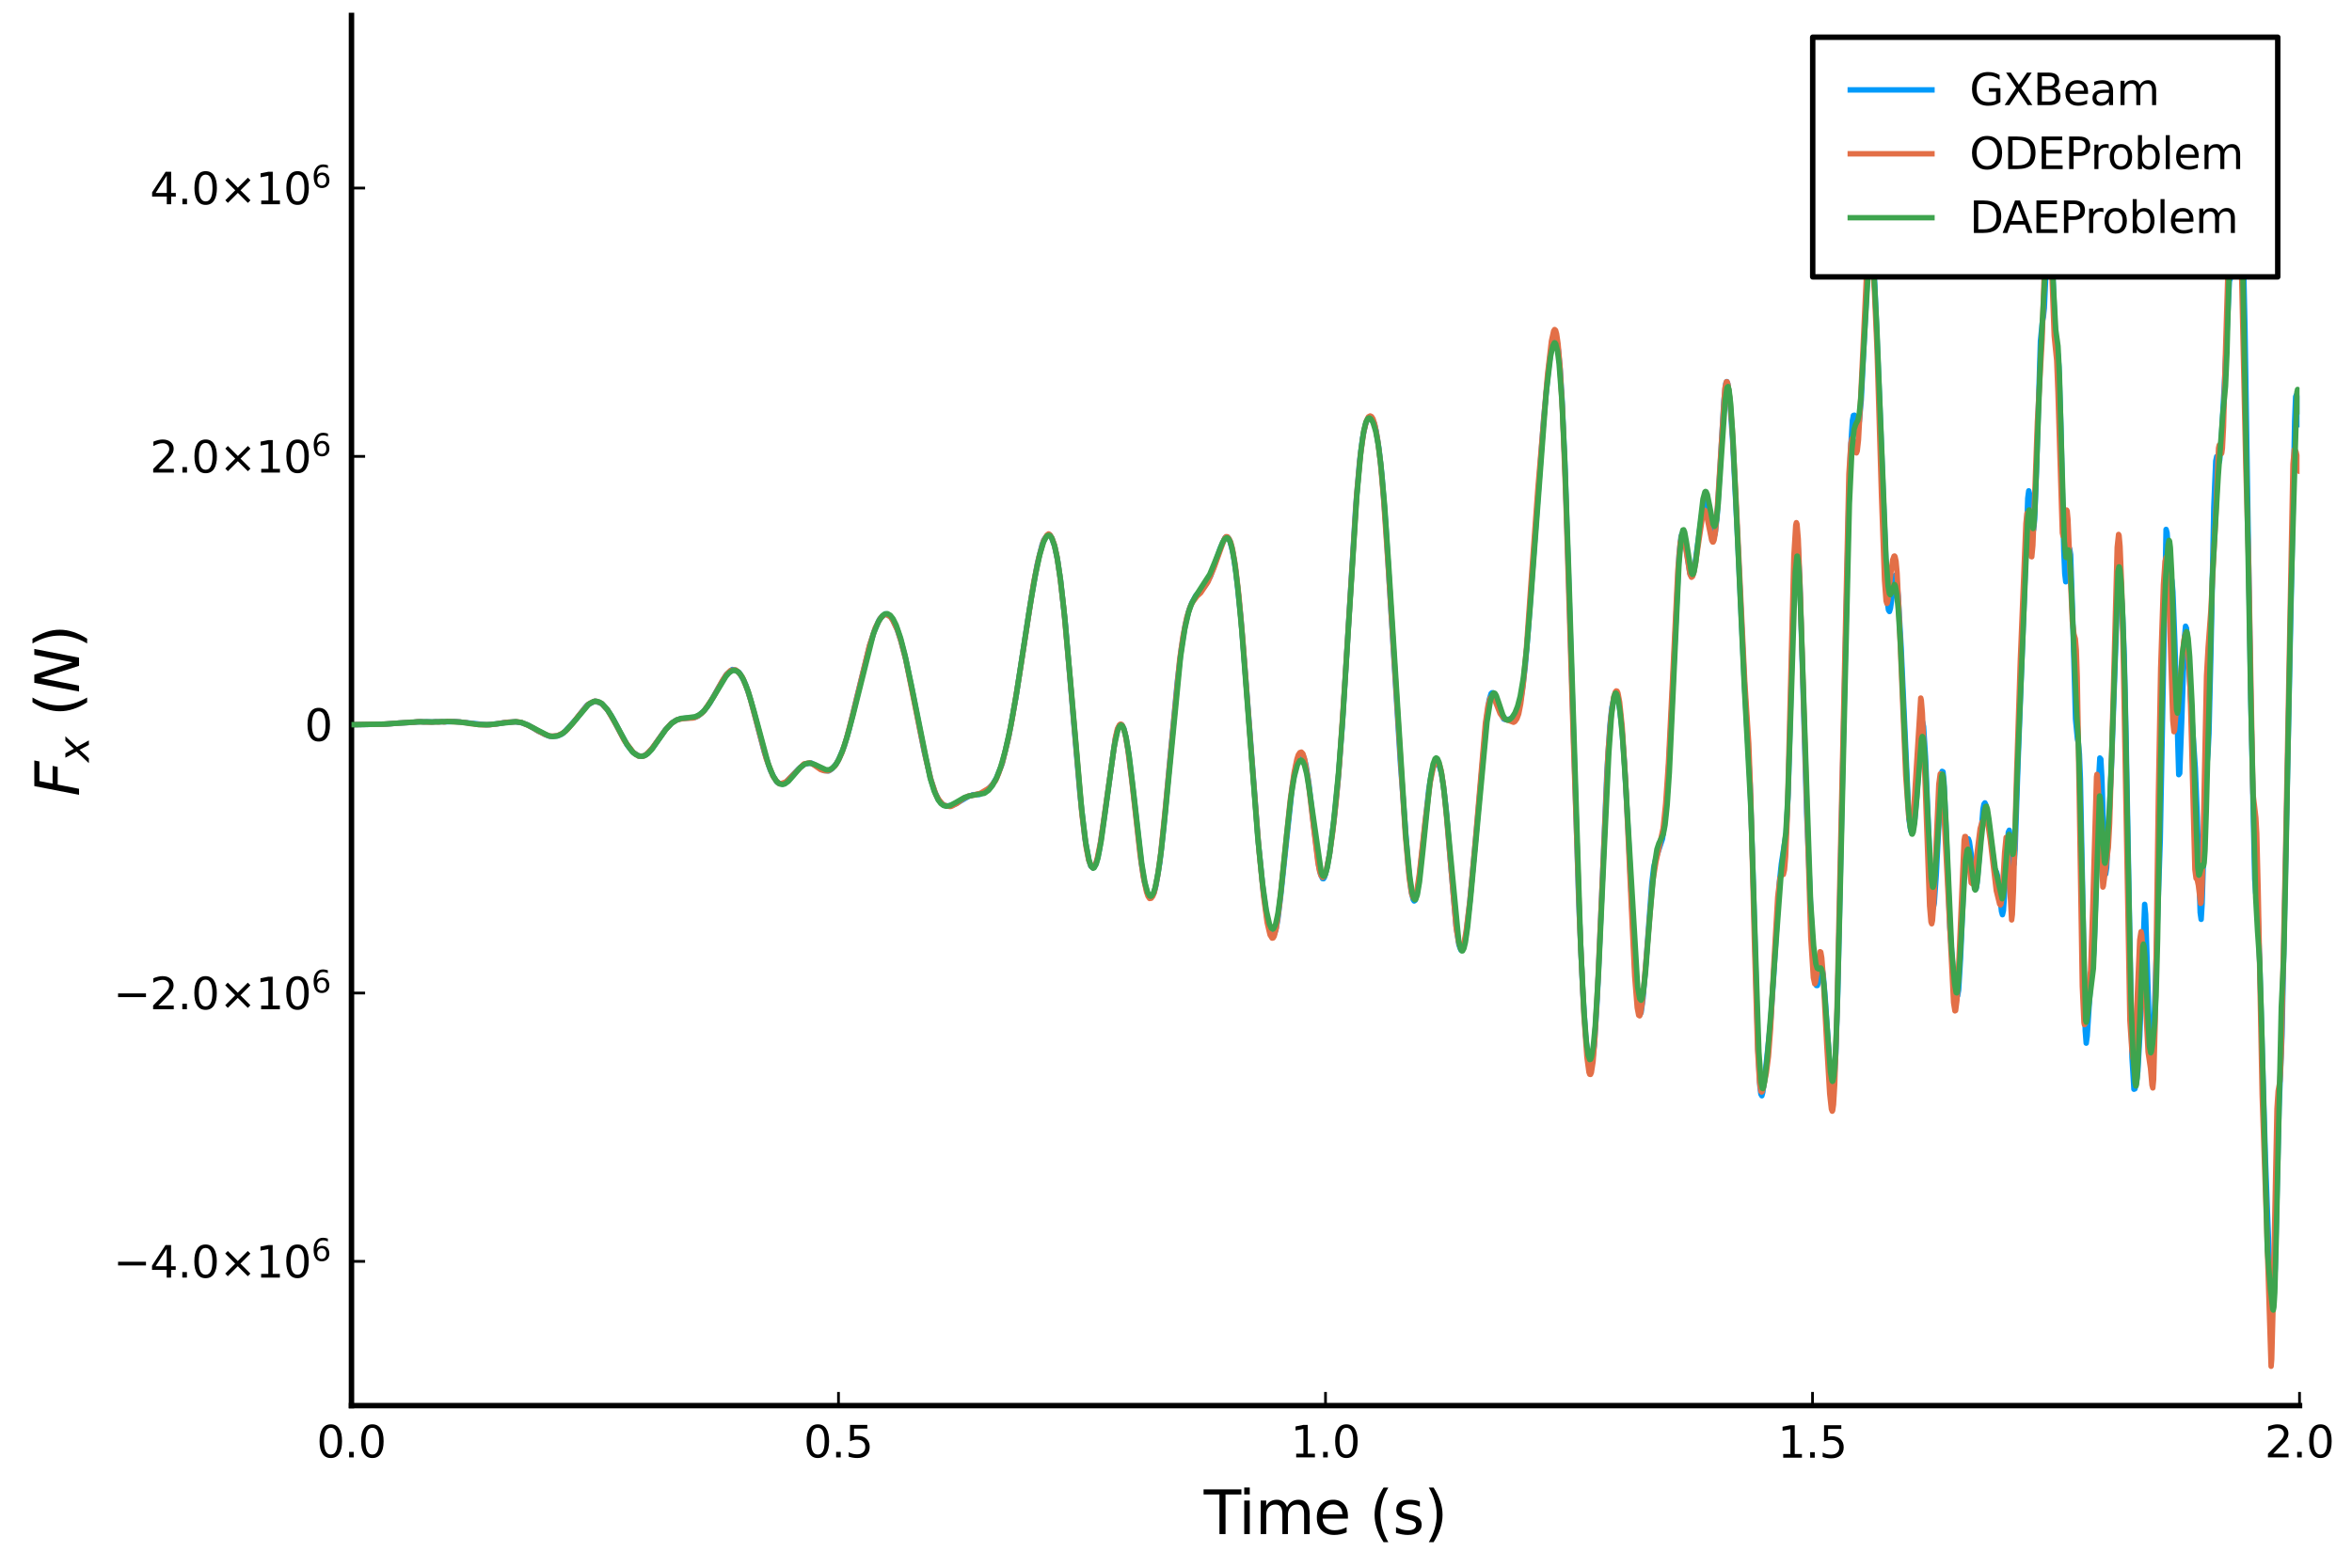 <?xml version="1.0" encoding="utf-8" standalone="no"?>
<!DOCTYPE svg PUBLIC "-//W3C//DTD SVG 1.1//EN"
  "http://www.w3.org/Graphics/SVG/1.1/DTD/svg11.dtd">
<svg xmlns:xlink="http://www.w3.org/1999/xlink" width="432pt" height="288pt" viewBox="0 0 432 288" xmlns="http://www.w3.org/2000/svg" version="1.1">
 <defs>
  <style type="text/css">*{stroke-linejoin: round; stroke-linecap: butt}</style>
 </defs>
 <g id="figure_1">
  <g id="patch_1">
   <path d="M 0 288 
L 432 288 
L 432 0 
L 0 0 
z
" style="fill: #ffffff"/>
  </g>
  <g id="axes_1">
   <g id="patch_2">
    <path d="M 64.558 258.225 
L 422.362 258.225 
L 422.362 2.835 
L 64.558 2.835 
z
" style="fill: #ffffff"/>
   </g>
   <g id="line2d_1">
    <path d="M 64.558 133.136 
L 70.819 133.03 
L 71.714 132.953 
L 72.429 132.884 
L 73.145 132.846 
L 75.649 132.707 
L 76.544 132.639 
L 77.26 132.573 
L 77.796 132.632 
L 78.333 132.603 
L 78.87 132.624 
L 79.406 132.637 
L 79.943 132.588 
L 80.659 132.611 
L 81.195 132.582 
L 81.732 132.612 
L 83.521 132.545 
L 89.425 133.162 
L 91.572 132.941 
L 92.645 132.741 
L 94.613 132.605 
L 95.865 132.789 
L 96.939 133.181 
L 97.833 133.68 
L 98.37 134.012 
L 98.907 134.344 
L 99.443 134.567 
L 100.159 134.962 
L 100.875 135.224 
L 101.233 135.31 
L 102.485 135.178 
L 103.2 134.849 
L 103.558 134.601 
L 105.884 132.028 
L 107.494 129.949 
L 107.852 129.531 
L 109.283 128.805 
L 110.535 129.263 
L 111.609 130.438 
L 112.682 132.172 
L 113.935 134.581 
L 115.187 136.853 
L 116.26 138.205 
L 117.334 138.896 
L 118.049 138.921 
L 118.586 138.702 
L 119.123 138.253 
L 120.017 137.193 
L 122.164 134.13 
L 123.416 132.794 
L 124.132 132.345 
L 125.026 132.032 
L 127.71 131.773 
L 128.247 131.52 
L 129.32 130.59 
L 130.394 129.135 
L 132.004 126.264 
L 133.435 123.897 
L 134.508 122.99 
L 134.866 123.063 
L 135.761 123.534 
L 136.476 124.76 
L 137.013 125.885 
L 137.907 128.668 
L 138.623 131.384 
L 140.412 138.253 
L 141.486 141.503 
L 142.201 142.873 
L 142.738 143.731 
L 143.275 143.968 
L 143.811 144.031 
L 144.169 143.897 
L 144.706 143.323 
L 146.674 141.255 
L 147.747 140.382 
L 148.999 140.173 
L 150.252 140.86 
L 151.325 141.563 
L 152.22 141.621 
L 152.756 141.295 
L 153.651 140.259 
L 154.188 139.21 
L 155.082 137.046 
L 155.977 133.954 
L 157.408 127.998 
L 159.734 118.566 
L 160.628 115.819 
L 161.523 113.789 
L 162.059 113.232 
L 162.596 112.781 
L 162.775 112.783 
L 163.669 113.392 
L 164.027 113.99 
L 164.743 115.501 
L 165.458 117.665 
L 166.353 121.071 
L 167.605 127.027 
L 169.752 138.071 
L 171.004 143.323 
L 171.72 145.504 
L 172.436 147.024 
L 172.972 147.608 
L 173.509 147.985 
L 174.046 148.069 
L 174.404 148.013 
L 174.94 147.858 
L 175.298 147.819 
L 177.982 146.251 
L 178.339 146.179 
L 178.697 145.994 
L 179.949 145.946 
L 180.665 145.569 
L 181.023 145.464 
L 182.275 144.132 
L 182.991 142.979 
L 184.064 140.341 
L 185.317 135.15 
L 186.569 128.256 
L 188.179 117.852 
L 189.431 109.701 
L 190.505 103.7 
L 191.399 100.079 
L 191.757 99.137 
L 192.294 98.425 
L 192.652 98.188 
L 192.83 98.26 
L 193.188 98.861 
L 193.725 100.392 
L 194.262 102.976 
L 194.798 106.654 
L 195.693 114.784 
L 197.124 131.639 
L 198.376 146.042 
L 199.271 154.033 
L 199.987 157.971 
L 200.344 159.099 
L 200.702 159.425 
L 200.881 159.374 
L 201.239 158.818 
L 201.597 157.682 
L 201.954 156.027 
L 202.849 150.008 
L 204.817 135.886 
L 205.354 133.818 
L 205.711 133.181 
L 205.89 133.102 
L 206.069 133.191 
L 206.427 133.87 
L 206.785 135.3 
L 207.322 138.553 
L 207.858 142.854 
L 209.647 158.64 
L 210.184 161.925 
L 210.721 163.983 
L 211.078 164.813 
L 211.257 164.9 
L 211.615 164.604 
L 211.973 163.99 
L 212.331 162.618 
L 213.046 158.322 
L 213.762 151.928 
L 214.835 140.153 
L 216.267 124.994 
L 216.982 119.148 
L 217.698 114.783 
L 218.413 111.981 
L 218.95 110.649 
L 219.666 109.374 
L 220.739 108.263 
L 221.455 107.464 
L 222.349 105.811 
L 223.602 102.269 
L 224.138 100.673 
L 225.033 98.761 
L 225.391 98.657 
L 225.57 98.772 
L 225.927 99.452 
L 226.464 101.588 
L 227.001 105.055 
L 227.895 113.274 
L 228.969 126.683 
L 231.116 154.677 
L 232.01 163.548 
L 232.726 168.65 
L 233.262 171.091 
L 233.62 171.839 
L 233.799 171.96 
L 233.978 171.815 
L 234.336 170.827 
L 234.694 168.993 
L 235.23 164.575 
L 237.377 144.295 
L 238.093 140.436 
L 238.629 138.734 
L 238.987 138.352 
L 239.166 138.461 
L 239.524 139.238 
L 239.882 140.62 
L 240.418 144.051 
L 241.313 151.928 
L 242.207 159.002 
L 242.565 160.637 
L 242.923 161.411 
L 243.102 161.427 
L 243.281 161.138 
L 243.639 159.896 
L 244.175 157.024 
L 245.07 150.212 
L 245.786 143.207 
L 246.501 133.872 
L 247.396 119.469 
L 249.006 93.169 
L 249.721 84.742 
L 250.258 80.515 
L 250.795 77.998 
L 251.153 77.078 
L 251.51 76.657 
L 251.689 76.649 
L 252.047 76.962 
L 252.405 77.75 
L 252.763 79.168 
L 253.299 82.553 
L 253.836 87.471 
L 254.552 96.819 
L 255.625 114.506 
L 257.235 140.456 
L 258.666 159.189 
L 259.203 163.72 
L 259.561 165.259 
L 259.74 165.524 
L 259.919 165.404 
L 260.277 164.12 
L 260.634 161.772 
L 261.35 155.066 
L 262.423 145.079 
L 262.96 141.787 
L 263.318 140.635 
L 263.676 139.932 
L 263.855 139.828 
L 264.034 139.988 
L 264.391 140.829 
L 264.749 142.061 
L 265.107 144.252 
L 265.644 148.864 
L 266.359 157.692 
L 267.433 170.084 
L 267.969 173.587 
L 268.327 174.519 
L 268.506 174.467 
L 268.864 173.759 
L 269.222 172.094 
L 269.937 165.987 
L 271.19 152.491 
L 272.979 132.53 
L 273.515 128.605 
L 273.873 127.416 
L 274.052 127.265 
L 274.231 127.285 
L 274.589 127.763 
L 274.947 128.837 
L 275.662 131.029 
L 276.199 132.096 
L 276.557 132.219 
L 277.451 132.064 
L 277.988 131.661 
L 278.346 131.287 
L 278.882 130.158 
L 279.24 128.985 
L 279.598 126.903 
L 280.135 122.551 
L 280.671 116.135 
L 283.534 76.898 
L 284.428 67.783 
L 284.965 63.744 
L 285.323 62.266 
L 285.502 61.918 
L 285.681 61.874 
L 285.86 62.211 
L 286.217 64.241 
L 286.575 67.974 
L 286.933 73.771 
L 287.47 86.377 
L 288.185 108.512 
L 289.974 165.692 
L 290.69 181.726 
L 291.227 190.107 
L 291.763 194.988 
L 291.942 195.688 
L 292.121 195.873 
L 292.3 195.6 
L 292.479 194.912 
L 292.837 192.04 
L 293.373 183.566 
L 294.089 167.067 
L 295.163 141.495 
L 295.699 133.277 
L 296.057 129.941 
L 296.415 128.325 
L 296.773 127.729 
L 296.952 127.823 
L 297.13 128.304 
L 297.488 130.206 
L 297.846 133.206 
L 298.383 140.365 
L 299.098 153.669 
L 300.351 178.851 
L 300.887 184.923 
L 301.245 186.33 
L 301.424 186.014 
L 301.782 183.409 
L 302.319 176.9 
L 303.392 162.36 
L 303.75 159.317 
L 304.108 157.829 
L 305.36 154.076 
L 305.897 149.843 
L 306.254 145.464 
L 306.97 131.888 
L 308.401 101.908 
L 308.759 98.585 
L 308.938 98.054 
L 309.117 98.113 
L 309.296 98.529 
L 309.654 100.45 
L 310.369 105.23 
L 310.548 105.674 
L 310.727 105.802 
L 310.906 105.571 
L 311.085 104.991 
L 311.443 102.721 
L 312.874 92.312 
L 313.053 92.116 
L 313.232 92.22 
L 313.411 92.55 
L 313.768 94.098 
L 314.484 98.271 
L 314.663 98.687 
L 314.842 98.619 
L 315.021 98.038 
L 315.378 94.997 
L 315.915 86.153 
L 316.631 73.655 
L 316.989 70.431 
L 317.167 70.098 
L 317.346 70.486 
L 317.704 73.208 
L 318.241 80.944 
L 319.135 98.627 
L 320.388 125.151 
L 321.461 144.149 
L 321.998 160.934 
L 322.892 192.706 
L 323.25 199.509 
L 323.429 201.001 
L 323.608 201.302 
L 323.787 200.623 
L 324.324 196.18 
L 325.218 187.735 
L 325.755 179.726 
L 326.828 162.131 
L 327.186 158.722 
L 328.081 152.915 
L 328.438 145.914 
L 328.975 126.419 
L 329.512 106.029 
L 329.87 99.446 
L 330.048 98.896 
L 330.227 100.034 
L 330.585 106.868 
L 331.122 125.077 
L 331.837 149.419 
L 332.553 166.261 
L 333.09 176.462 
L 333.448 180.317 
L 333.626 181.047 
L 333.805 181.047 
L 333.984 180.455 
L 334.521 177.937 
L 334.7 178.037 
L 334.879 179.06 
L 335.237 183.35 
L 336.31 199.236 
L 336.489 200.256 
L 336.668 200.338 
L 336.847 199.306 
L 337.205 193.317 
L 337.562 181.881 
L 338.457 140.956 
L 339.53 93.741 
L 339.888 82.748 
L 340.246 77.235 
L 340.425 76.321 
L 340.604 76.274 
L 341.319 78.16 
L 341.498 77.49 
L 341.856 73.569 
L 342.393 62.703 
L 343.108 48.922 
L 343.466 45.446 
L 343.645 44.821 
L 343.824 45.158 
L 344.003 46.651 
L 344.361 52.62 
L 345.255 74.026 
L 346.686 110.768 
L 346.865 112.08 
L 347.044 112.343 
L 347.223 111.73 
L 348.118 105.671 
L 348.296 106.142 
L 348.654 109.502 
L 349.191 118.968 
L 350.622 150.491 
L 350.98 152.681 
L 351.159 152.87 
L 351.338 152.559 
L 351.696 150.405 
L 352.053 146.483 
L 352.948 133.25 
L 353.127 132.637 
L 353.306 133.478 
L 353.664 139.053 
L 354.737 164.505 
L 354.916 166.301 
L 355.095 166.772 
L 355.274 165.896 
L 355.631 160.873 
L 356.526 143.27 
L 356.705 141.707 
L 356.884 141.799 
L 357.063 143.695 
L 357.42 151.709 
L 358.136 170.383 
L 358.673 177.48 
L 359.21 182.038 
L 359.388 182.836 
L 359.567 182.914 
L 359.746 181.889 
L 360.104 175.932 
L 360.82 159.149 
L 361.177 155.079 
L 361.356 154.264 
L 361.535 154.111 
L 361.714 154.611 
L 362.072 157.012 
L 362.788 163.314 
L 362.966 163.253 
L 363.145 162.167 
L 363.503 157.774 
L 364.219 148.667 
L 364.398 147.732 
L 364.577 147.497 
L 364.755 147.866 
L 365.113 149.903 
L 366.366 159.602 
L 366.723 160.272 
L 366.902 160.932 
L 367.26 163.933 
L 367.618 167.416 
L 367.797 168.044 
L 367.976 167.274 
L 368.334 161.871 
L 368.87 152.913 
L 369.049 152.524 
L 369.228 153.724 
L 369.765 159.218 
L 369.944 158.699 
L 370.123 156.083 
L 370.659 140.084 
L 371.196 125.864 
L 371.733 112.009 
L 372.448 91.529 
L 372.627 90.167 
L 372.806 90.856 
L 373.343 97.122 
L 373.522 97.333 
L 373.701 95.478 
L 374.058 86.023 
L 374.774 62.64 
L 375.132 59.093 
L 375.311 58.238 
L 375.49 56.567 
L 375.847 48.643 
L 376.205 39.613 
L 376.384 37.819 
L 376.563 38.724 
L 376.921 46.646 
L 377.458 60.585 
L 377.815 64.095 
L 377.994 65.17 
L 378.173 67.336 
L 378.531 78.287 
L 379.068 101.245 
L 379.247 105.385 
L 379.425 106.882 
L 379.604 106.246 
L 380.141 100.793 
L 380.32 101.904 
L 380.678 112.592 
L 381.214 132.057 
L 381.572 135.799 
L 381.751 136.55 
L 381.93 138.508 
L 382.109 143.022 
L 382.467 161.194 
L 383.004 189.365 
L 383.182 191.636 
L 383.361 190.343 
L 384.077 179.243 
L 384.435 176.806 
L 384.614 174.503 
L 384.971 164.118 
L 385.508 142.373 
L 385.687 139.252 
L 385.866 139.471 
L 386.045 142.78 
L 386.582 158.641 
L 386.76 160.573 
L 386.939 159.376 
L 387.834 140.506 
L 388.371 125.215 
L 388.907 109.824 
L 389.086 107.181 
L 389.265 106.279 
L 389.444 106.897 
L 389.802 111.332 
L 390.16 120.265 
L 390.517 136.077 
L 391.591 194.251 
L 391.949 200.102 
L 392.128 200.032 
L 392.485 198.307 
L 392.664 196.829 
L 393.022 190.292 
L 393.917 166.141 
L 394.095 167.971 
L 394.453 179.192 
L 394.811 190.75 
L 394.99 194.027 
L 395.169 195.16 
L 395.348 193.872 
L 395.706 185.8 
L 396.779 154.407 
L 397.852 97.256 
L 398.031 97.874 
L 398.568 104.898 
L 398.926 106.686 
L 399.105 108.684 
L 399.463 118.008 
L 400.178 142.317 
L 400.357 142.057 
L 400.715 132.581 
L 401.252 116.861 
L 401.43 115.039 
L 401.609 115.443 
L 401.967 121.206 
L 402.504 130.624 
L 403.219 141.105 
L 403.577 150.035 
L 404.114 167.64 
L 404.293 168.894 
L 404.472 165.964 
L 405.187 142.347 
L 405.545 138.372 
L 405.724 134.759 
L 406.082 119.966 
L 406.619 93.179 
L 406.976 84.684 
L 407.155 83.857 
L 407.513 85.103 
L 407.692 84.575 
L 408.05 79.884 
L 408.587 70.055 
L 409.481 51.655 
L 409.66 51.141 
L 409.839 49.143 
L 410.018 44.097 
L 410.554 20.081 
L 410.733 17.465 
L 410.912 18.981 
L 411.986 44.291 
L 412.343 60.398 
L 413.417 128.772 
L 414.132 161.475 
L 414.311 164.082 
L 414.49 164.871 
L 414.669 166.545 
L 415.027 176.334 
L 416.1 212.896 
L 417.174 241.193 
L 417.353 240.672 
L 417.711 236.752 
L 417.889 232.952 
L 418.247 218.44 
L 418.605 203.41 
L 419.142 190.223 
L 421.11 96.122 
L 421.467 77.359 
L 421.646 72.881 
L 421.825 72.496 
L 422.362 78.512 
L 422.362 78.512 
" clip-path="url(#p8a85ab14cd)" style="fill: none; stroke: #009afa"/>
   </g>
   <g id="matplotlib.axis_1">
    <g id="xtick_1">
     <g id="line2d_2">
      <defs>
       <path id="m112cfa3cf4" d="M 0 0 
L 0 -2.5 
" style="stroke: #000000; stroke-width: 0.5"/>
      </defs>
      <g>
       <use xlink:href="#m112cfa3cf4" x="64.558" y="258.225" style="stroke: #000000; stroke-width: 0.5"/>
      </g>
     </g>
     <g id="text_1">
      <!-- $0.0$ -->
      <g transform="translate(58.158 267.804) scale(0.08 -0.08)">
       <defs>
        <path id="DejaVuSans-30" d="M 2034 4250 
Q 1547 4250 1301 3770 
Q 1056 3291 1056 2328 
Q 1056 1369 1301 889 
Q 1547 409 2034 409 
Q 2525 409 2770 889 
Q 3016 1369 3016 2328 
Q 3016 3291 2770 3770 
Q 2525 4250 2034 4250 
z
M 2034 4750 
Q 2819 4750 3233 4129 
Q 3647 3509 3647 2328 
Q 3647 1150 3233 529 
Q 2819 -91 2034 -91 
Q 1250 -91 836 529 
Q 422 1150 422 2328 
Q 422 3509 836 4129 
Q 1250 4750 2034 4750 
z
" transform="scale(0.016)"/>
        <path id="DejaVuSans-2e" d="M 684 794 
L 1344 794 
L 1344 0 
L 684 0 
L 684 794 
z
" transform="scale(0.016)"/>
       </defs>
       <use xlink:href="#DejaVuSans-30" transform="translate(0 0.781)"/>
       <use xlink:href="#DejaVuSans-2e" transform="translate(63.623 0.781)"/>
       <use xlink:href="#DejaVuSans-30" transform="translate(95.41 0.781)"/>
      </g>
     </g>
    </g>
    <g id="xtick_2">
     <g id="line2d_3">
      <g>
       <use xlink:href="#m112cfa3cf4" x="154.009" y="258.225" style="stroke: #000000; stroke-width: 0.5"/>
      </g>
     </g>
     <g id="text_2">
      <!-- $0.5$ -->
      <g transform="translate(147.609 267.804) scale(0.08 -0.08)">
       <defs>
        <path id="DejaVuSans-35" d="M 691 4666 
L 3169 4666 
L 3169 4134 
L 1269 4134 
L 1269 2991 
Q 1406 3038 1543 3061 
Q 1681 3084 1819 3084 
Q 2600 3084 3056 2656 
Q 3513 2228 3513 1497 
Q 3513 744 3044 326 
Q 2575 -91 1722 -91 
Q 1428 -91 1123 -41 
Q 819 9 494 109 
L 494 744 
Q 775 591 1075 516 
Q 1375 441 1709 441 
Q 2250 441 2565 725 
Q 2881 1009 2881 1497 
Q 2881 1984 2565 2268 
Q 2250 2553 1709 2553 
Q 1456 2553 1204 2497 
Q 953 2441 691 2322 
L 691 4666 
z
" transform="scale(0.016)"/>
       </defs>
       <use xlink:href="#DejaVuSans-30" transform="translate(0 0.781)"/>
       <use xlink:href="#DejaVuSans-2e" transform="translate(63.623 0.781)"/>
       <use xlink:href="#DejaVuSans-35" transform="translate(95.41 0.781)"/>
      </g>
     </g>
    </g>
    <g id="xtick_3">
     <g id="line2d_4">
      <g>
       <use xlink:href="#m112cfa3cf4" x="243.46" y="258.225" style="stroke: #000000; stroke-width: 0.5"/>
      </g>
     </g>
     <g id="text_3">
      <!-- $1.0$ -->
      <g transform="translate(237.06 267.804) scale(0.08 -0.08)">
       <defs>
        <path id="DejaVuSans-31" d="M 794 531 
L 1825 531 
L 1825 4091 
L 703 3866 
L 703 4441 
L 1819 4666 
L 2450 4666 
L 2450 531 
L 3481 531 
L 3481 0 
L 794 0 
L 794 531 
z
" transform="scale(0.016)"/>
       </defs>
       <use xlink:href="#DejaVuSans-31" transform="translate(0 0.781)"/>
       <use xlink:href="#DejaVuSans-2e" transform="translate(63.623 0.781)"/>
       <use xlink:href="#DejaVuSans-30" transform="translate(95.41 0.781)"/>
      </g>
     </g>
    </g>
    <g id="xtick_4">
     <g id="line2d_5">
      <g>
       <use xlink:href="#m112cfa3cf4" x="332.911" y="258.225" style="stroke: #000000; stroke-width: 0.5"/>
      </g>
     </g>
     <g id="text_4">
      <!-- $1.5$ -->
      <g transform="translate(326.511 267.804) scale(0.08 -0.08)">
       <use xlink:href="#DejaVuSans-31" transform="translate(0 0.094)"/>
       <use xlink:href="#DejaVuSans-2e" transform="translate(63.623 0.094)"/>
       <use xlink:href="#DejaVuSans-35" transform="translate(95.41 0.094)"/>
      </g>
     </g>
    </g>
    <g id="xtick_5">
     <g id="line2d_6">
      <g>
       <use xlink:href="#m112cfa3cf4" x="422.362" y="258.225" style="stroke: #000000; stroke-width: 0.5"/>
      </g>
     </g>
     <g id="text_5">
      <!-- $2.0$ -->
      <g transform="translate(415.962 267.804) scale(0.08 -0.08)">
       <defs>
        <path id="DejaVuSans-32" d="M 1228 531 
L 3431 531 
L 3431 0 
L 469 0 
L 469 531 
Q 828 903 1448 1529 
Q 2069 2156 2228 2338 
Q 2531 2678 2651 2914 
Q 2772 3150 2772 3378 
Q 2772 3750 2511 3984 
Q 2250 4219 1831 4219 
Q 1534 4219 1204 4116 
Q 875 4013 500 3803 
L 500 4441 
Q 881 4594 1212 4672 
Q 1544 4750 1819 4750 
Q 2544 4750 2975 4387 
Q 3406 4025 3406 3419 
Q 3406 3131 3298 2873 
Q 3191 2616 2906 2266 
Q 2828 2175 2409 1742 
Q 1991 1309 1228 531 
z
" transform="scale(0.016)"/>
       </defs>
       <use xlink:href="#DejaVuSans-32" transform="translate(0 0.781)"/>
       <use xlink:href="#DejaVuSans-2e" transform="translate(63.623 0.781)"/>
       <use xlink:href="#DejaVuSans-30" transform="translate(95.41 0.781)"/>
      </g>
     </g>
    </g>
    <g id="text_6">
     <!-- Time (s) -->
     <g transform="translate(221.098 281.826) scale(0.11 -0.11)">
      <defs>
       <path id="DejaVuSans-54" d="M -19 4666 
L 3928 4666 
L 3928 4134 
L 2272 4134 
L 2272 0 
L 1638 0 
L 1638 4134 
L -19 4134 
L -19 4666 
z
" transform="scale(0.016)"/>
       <path id="DejaVuSans-69" d="M 603 3500 
L 1178 3500 
L 1178 0 
L 603 0 
L 603 3500 
z
M 603 4863 
L 1178 4863 
L 1178 4134 
L 603 4134 
L 603 4863 
z
" transform="scale(0.016)"/>
       <path id="DejaVuSans-6d" d="M 3328 2828 
Q 3544 3216 3844 3400 
Q 4144 3584 4550 3584 
Q 5097 3584 5394 3201 
Q 5691 2819 5691 2113 
L 5691 0 
L 5113 0 
L 5113 2094 
Q 5113 2597 4934 2840 
Q 4756 3084 4391 3084 
Q 3944 3084 3684 2787 
Q 3425 2491 3425 1978 
L 3425 0 
L 2847 0 
L 2847 2094 
Q 2847 2600 2669 2842 
Q 2491 3084 2119 3084 
Q 1678 3084 1418 2786 
Q 1159 2488 1159 1978 
L 1159 0 
L 581 0 
L 581 3500 
L 1159 3500 
L 1159 2956 
Q 1356 3278 1631 3431 
Q 1906 3584 2284 3584 
Q 2666 3584 2933 3390 
Q 3200 3197 3328 2828 
z
" transform="scale(0.016)"/>
       <path id="DejaVuSans-65" d="M 3597 1894 
L 3597 1613 
L 953 1613 
Q 991 1019 1311 708 
Q 1631 397 2203 397 
Q 2534 397 2845 478 
Q 3156 559 3463 722 
L 3463 178 
Q 3153 47 2828 -22 
Q 2503 -91 2169 -91 
Q 1331 -91 842 396 
Q 353 884 353 1716 
Q 353 2575 817 3079 
Q 1281 3584 2069 3584 
Q 2775 3584 3186 3129 
Q 3597 2675 3597 1894 
z
M 3022 2063 
Q 3016 2534 2758 2815 
Q 2500 3097 2075 3097 
Q 1594 3097 1305 2825 
Q 1016 2553 972 2059 
L 3022 2063 
z
" transform="scale(0.016)"/>
       <path id="DejaVuSans-20" transform="scale(0.016)"/>
       <path id="DejaVuSans-28" d="M 1984 4856 
Q 1566 4138 1362 3434 
Q 1159 2731 1159 2009 
Q 1159 1288 1364 580 
Q 1569 -128 1984 -844 
L 1484 -844 
Q 1016 -109 783 600 
Q 550 1309 550 2009 
Q 550 2706 781 3412 
Q 1013 4119 1484 4856 
L 1984 4856 
z
" transform="scale(0.016)"/>
       <path id="DejaVuSans-73" d="M 2834 3397 
L 2834 2853 
Q 2591 2978 2328 3040 
Q 2066 3103 1784 3103 
Q 1356 3103 1142 2972 
Q 928 2841 928 2578 
Q 928 2378 1081 2264 
Q 1234 2150 1697 2047 
L 1894 2003 
Q 2506 1872 2764 1633 
Q 3022 1394 3022 966 
Q 3022 478 2636 193 
Q 2250 -91 1575 -91 
Q 1294 -91 989 -36 
Q 684 19 347 128 
L 347 722 
Q 666 556 975 473 
Q 1284 391 1588 391 
Q 1994 391 2212 530 
Q 2431 669 2431 922 
Q 2431 1156 2273 1281 
Q 2116 1406 1581 1522 
L 1381 1569 
Q 847 1681 609 1914 
Q 372 2147 372 2553 
Q 372 3047 722 3315 
Q 1072 3584 1716 3584 
Q 2034 3584 2315 3537 
Q 2597 3491 2834 3397 
z
" transform="scale(0.016)"/>
       <path id="DejaVuSans-29" d="M 513 4856 
L 1013 4856 
Q 1481 4119 1714 3412 
Q 1947 2706 1947 2009 
Q 1947 1309 1714 600 
Q 1481 -109 1013 -844 
L 513 -844 
Q 928 -128 1133 580 
Q 1338 1288 1338 2009 
Q 1338 2731 1133 3434 
Q 928 4138 513 4856 
z
" transform="scale(0.016)"/>
      </defs>
      <use xlink:href="#DejaVuSans-54"/>
      <use xlink:href="#DejaVuSans-69" x="57.959"/>
      <use xlink:href="#DejaVuSans-6d" x="85.742"/>
      <use xlink:href="#DejaVuSans-65" x="183.154"/>
      <use xlink:href="#DejaVuSans-20" x="244.678"/>
      <use xlink:href="#DejaVuSans-28" x="276.465"/>
      <use xlink:href="#DejaVuSans-73" x="315.479"/>
      <use xlink:href="#DejaVuSans-29" x="367.578"/>
     </g>
    </g>
   </g>
   <g id="matplotlib.axis_2">
    <g id="ytick_1">
     <g id="line2d_7">
      <defs>
       <path id="m32bf557a18" d="M 0 0 
L 2.5 0 
" style="stroke: #000000; stroke-width: 0.5"/>
      </defs>
      <g>
       <use xlink:href="#m32bf557a18" x="64.558" y="231.725" style="stroke: #000000; stroke-width: 0.5"/>
      </g>
     </g>
     <g id="text_7">
      <!-- $-4.0×10^{6}$ -->
      <g transform="translate(20.818 234.765) scale(0.08 -0.08)">
       <defs>
        <path id="DejaVuSans-2212" d="M 678 2272 
L 4684 2272 
L 4684 1741 
L 678 1741 
L 678 2272 
z
" transform="scale(0.016)"/>
        <path id="DejaVuSans-34" d="M 2419 4116 
L 825 1625 
L 2419 1625 
L 2419 4116 
z
M 2253 4666 
L 3047 4666 
L 3047 1625 
L 3713 1625 
L 3713 1100 
L 3047 1100 
L 3047 0 
L 2419 0 
L 2419 1100 
L 313 1100 
L 313 1709 
L 2253 4666 
z
" transform="scale(0.016)"/>
        <path id="DejaVuSans-d7" d="M 4488 3438 
L 3059 2003 
L 4488 575 
L 4116 197 
L 2681 1631 
L 1247 197 
L 878 575 
L 2303 2003 
L 878 3438 
L 1247 3816 
L 2681 2381 
L 4116 3816 
L 4488 3438 
z
" transform="scale(0.016)"/>
        <path id="DejaVuSans-36" d="M 2113 2584 
Q 1688 2584 1439 2293 
Q 1191 2003 1191 1497 
Q 1191 994 1439 701 
Q 1688 409 2113 409 
Q 2538 409 2786 701 
Q 3034 994 3034 1497 
Q 3034 2003 2786 2293 
Q 2538 2584 2113 2584 
z
M 3366 4563 
L 3366 3988 
Q 3128 4100 2886 4159 
Q 2644 4219 2406 4219 
Q 1781 4219 1451 3797 
Q 1122 3375 1075 2522 
Q 1259 2794 1537 2939 
Q 1816 3084 2150 3084 
Q 2853 3084 3261 2657 
Q 3669 2231 3669 1497 
Q 3669 778 3244 343 
Q 2819 -91 2113 -91 
Q 1303 -91 875 529 
Q 447 1150 447 2328 
Q 447 3434 972 4092 
Q 1497 4750 2381 4750 
Q 2619 4750 2861 4703 
Q 3103 4656 3366 4563 
z
" transform="scale(0.016)"/>
       </defs>
       <use xlink:href="#DejaVuSans-2212" transform="translate(0 0.766)"/>
       <use xlink:href="#DejaVuSans-34" transform="translate(83.789 0.766)"/>
       <use xlink:href="#DejaVuSans-2e" transform="translate(147.412 0.766)"/>
       <use xlink:href="#DejaVuSans-30" transform="translate(179.199 0.766)"/>
       <use xlink:href="#DejaVuSans-d7" transform="translate(242.822 0.766)"/>
       <use xlink:href="#DejaVuSans-31" transform="translate(326.611 0.766)"/>
       <use xlink:href="#DejaVuSans-30" transform="translate(390.234 0.766)"/>
       <use xlink:href="#DejaVuSans-36" transform="translate(454.814 39.047) scale(0.7)"/>
      </g>
     </g>
    </g>
    <g id="ytick_2">
     <g id="line2d_8">
      <g>
       <use xlink:href="#m32bf557a18" x="64.558" y="182.431" style="stroke: #000000; stroke-width: 0.5"/>
      </g>
     </g>
     <g id="text_8">
      <!-- $-2.0×10^{6}$ -->
      <g transform="translate(20.818 185.47) scale(0.08 -0.08)">
       <use xlink:href="#DejaVuSans-2212" transform="translate(0 0.766)"/>
       <use xlink:href="#DejaVuSans-32" transform="translate(83.789 0.766)"/>
       <use xlink:href="#DejaVuSans-2e" transform="translate(147.412 0.766)"/>
       <use xlink:href="#DejaVuSans-30" transform="translate(179.199 0.766)"/>
       <use xlink:href="#DejaVuSans-d7" transform="translate(242.822 0.766)"/>
       <use xlink:href="#DejaVuSans-31" transform="translate(326.611 0.766)"/>
       <use xlink:href="#DejaVuSans-30" transform="translate(390.234 0.766)"/>
       <use xlink:href="#DejaVuSans-36" transform="translate(454.814 39.047) scale(0.7)"/>
      </g>
     </g>
    </g>
    <g id="ytick_3">
     <g id="line2d_9">
      <g>
       <use xlink:href="#m32bf557a18" x="64.558" y="133.136" style="stroke: #000000; stroke-width: 0.5"/>
      </g>
     </g>
     <g id="text_9">
      <!-- $0$ -->
      <g transform="translate(55.938 136.175) scale(0.08 -0.08)">
       <use xlink:href="#DejaVuSans-30" transform="translate(0 0.781)"/>
      </g>
     </g>
    </g>
    <g id="ytick_4">
     <g id="line2d_10">
      <g>
       <use xlink:href="#m32bf557a18" x="64.558" y="83.841" style="stroke: #000000; stroke-width: 0.5"/>
      </g>
     </g>
     <g id="text_10">
      <!-- $2.0×10^{6}$ -->
      <g transform="translate(27.538 86.881) scale(0.08 -0.08)">
       <use xlink:href="#DejaVuSans-32" transform="translate(0 0.766)"/>
       <use xlink:href="#DejaVuSans-2e" transform="translate(63.623 0.766)"/>
       <use xlink:href="#DejaVuSans-30" transform="translate(95.41 0.766)"/>
       <use xlink:href="#DejaVuSans-d7" transform="translate(159.033 0.766)"/>
       <use xlink:href="#DejaVuSans-31" transform="translate(242.822 0.766)"/>
       <use xlink:href="#DejaVuSans-30" transform="translate(306.445 0.766)"/>
       <use xlink:href="#DejaVuSans-36" transform="translate(371.025 39.047) scale(0.7)"/>
      </g>
     </g>
    </g>
    <g id="ytick_5">
     <g id="line2d_11">
      <g>
       <use xlink:href="#m32bf557a18" x="64.558" y="34.547" style="stroke: #000000; stroke-width: 0.5"/>
      </g>
     </g>
     <g id="text_11">
      <!-- $4.0×10^{6}$ -->
      <g transform="translate(27.538 37.586) scale(0.08 -0.08)">
       <use xlink:href="#DejaVuSans-34" transform="translate(0 0.766)"/>
       <use xlink:href="#DejaVuSans-2e" transform="translate(63.623 0.766)"/>
       <use xlink:href="#DejaVuSans-30" transform="translate(95.41 0.766)"/>
       <use xlink:href="#DejaVuSans-d7" transform="translate(159.033 0.766)"/>
       <use xlink:href="#DejaVuSans-31" transform="translate(242.822 0.766)"/>
       <use xlink:href="#DejaVuSans-30" transform="translate(306.445 0.766)"/>
       <use xlink:href="#DejaVuSans-36" transform="translate(371.025 39.047) scale(0.7)"/>
      </g>
     </g>
    </g>
    <g id="text_12">
     <!-- $F_x$ ($N$) -->
     <g transform="translate(14.53 146.315) rotate(-90) scale(0.11 -0.11)">
      <defs>
       <path id="DejaVuSans-Oblique-46" d="M 1081 4666 
L 3756 4666 
L 3653 4134 
L 1606 4134 
L 1338 2759 
L 3188 2759 
L 3084 2228 
L 1234 2228 
L 800 0 
L 172 0 
L 1081 4666 
z
" transform="scale(0.016)"/>
       <path id="DejaVuSans-Oblique-78" d="M 3841 3500 
L 2234 1784 
L 3219 0 
L 2559 0 
L 1819 1388 
L 531 0 
L -166 0 
L 1556 1844 
L 641 3500 
L 1300 3500 
L 1972 2234 
L 3144 3500 
L 3841 3500 
z
" transform="scale(0.016)"/>
       <path id="DejaVuSans-Oblique-4e" d="M 1081 4666 
L 1931 4666 
L 3219 666 
L 4000 4666 
L 4616 4666 
L 3706 0 
L 2853 0 
L 1569 4025 
L 788 0 
L 172 0 
L 1081 4666 
z
" transform="scale(0.016)"/>
      </defs>
      <use xlink:href="#DejaVuSans-Oblique-46" transform="translate(0 0.125)"/>
      <use xlink:href="#DejaVuSans-Oblique-78" transform="translate(57.52 -16.281) scale(0.7)"/>
      <use xlink:href="#DejaVuSans-20" transform="translate(101.68 0.125)"/>
      <use xlink:href="#DejaVuSans-28" transform="translate(133.467 0.125)"/>
      <use xlink:href="#DejaVuSans-Oblique-4e" transform="translate(172.48 0.125)"/>
      <use xlink:href="#DejaVuSans-29" transform="translate(247.285 0.125)"/>
     </g>
    </g>
   </g>
   <g id="line2d_12">
    <path d="M 64.558 133.136 
L 70.467 133.026 
L 71.127 132.994 
L 72.705 132.885 
L 73.383 132.82 
L 74.974 132.749 
L 75.459 132.669 
L 75.943 132.688 
L 76.573 132.605 
L 77.21 132.605 
L 77.995 132.638 
L 79.284 132.659 
L 80.072 132.613 
L 80.485 132.641 
L 81.11 132.584 
L 81.575 132.637 
L 82.12 132.545 
L 84.152 132.62 
L 84.561 132.637 
L 85.099 132.747 
L 85.769 132.783 
L 86.206 132.921 
L 86.829 132.956 
L 87.487 133.068 
L 88.661 133.156 
L 89.838 133.157 
L 90.584 133.064 
L 90.966 133.042 
L 91.732 132.894 
L 92.679 132.746 
L 93.481 132.659 
L 94.946 132.602 
L 95.749 132.719 
L 97.077 133.284 
L 97.645 133.586 
L 97.987 133.75 
L 98.705 134.217 
L 99.241 134.489 
L 100.01 134.882 
L 101.034 135.246 
L 102.342 135.172 
L 103.328 134.703 
L 103.853 134.339 
L 104.277 133.939 
L 104.872 133.224 
L 105.327 132.732 
L 106.236 131.524 
L 108.024 129.405 
L 108.535 129.11 
L 109.233 128.805 
L 109.585 128.852 
L 110.473 129.203 
L 111.631 130.474 
L 113.236 133.288 
L 114.661 136.029 
L 116.336 138.247 
L 117.257 138.89 
L 118.223 138.892 
L 118.721 138.587 
L 119.751 137.491 
L 122.175 134.141 
L 123.296 132.889 
L 124.417 132.205 
L 125.538 132.002 
L 127.348 131.901 
L 128.018 131.629 
L 128.925 131.012 
L 129.379 130.518 
L 130.97 128.138 
L 131.69 126.859 
L 132.675 125.055 
L 133.414 123.93 
L 134.153 123.194 
L 134.646 123.09 
L 135.139 123.072 
L 135.631 123.498 
L 136.37 124.43 
L 137.355 126.885 
L 137.846 128.499 
L 140.743 139.378 
L 141.963 142.565 
L 142.685 143.586 
L 143.143 143.983 
L 143.523 143.95 
L 144.4 143.616 
L 147.659 140.344 
L 148.719 140.136 
L 149.276 140.375 
L 150.734 141.386 
L 151.39 141.578 
L 152.045 141.628 
L 152.372 141.515 
L 153.355 140.731 
L 154.01 139.649 
L 154.666 138.229 
L 155.487 135.638 
L 156.641 131.199 
L 159.683 118.659 
L 160.795 115.279 
L 161.733 113.522 
L 162.332 113.022 
L 162.631 112.885 
L 163.08 113.021 
L 163.529 113.303 
L 163.979 113.958 
L 164.882 115.844 
L 165.509 117.885 
L 166.35 121.109 
L 168.965 134.134 
L 170.09 139.536 
L 170.977 143.204 
L 171.912 146.011 
L 172.403 146.829 
L 173.163 147.803 
L 173.971 148.083 
L 174.549 148.179 
L 174.838 148.083 
L 175.422 147.742 
L 175.718 147.634 
L 176.901 146.714 
L 177.519 146.421 
L 177.842 146.239 
L 179.098 146.035 
L 179.387 145.89 
L 180.016 145.765 
L 181.799 144.705 
L 182.867 143.394 
L 183.44 142.039 
L 184.17 139.905 
L 185.192 135.701 
L 185.943 131.878 
L 187.265 123.859 
L 189.84 107.144 
L 190.779 102.526 
L 191.644 99.431 
L 192.279 98.333 
L 192.597 98.08 
L 192.835 98.226 
L 193.232 98.876 
L 193.629 99.974 
L 194.106 102.059 
L 194.662 105.745 
L 195.39 111.893 
L 196.534 124.538 
L 198.729 149.656 
L 199.504 155.69 
L 199.956 157.962 
L 200.408 159.12 
L 200.724 159.391 
L 200.963 159.262 
L 201.201 158.842 
L 201.522 157.756 
L 202.159 154.616 
L 202.849 149.795 
L 204.889 135.43 
L 205.241 133.901 
L 205.613 133.169 
L 205.8 133.036 
L 205.991 133.079 
L 206.205 133.388 
L 206.65 134.729 
L 207.129 137.495 
L 207.941 143.895 
L 209.4 156.953 
L 209.984 161.015 
L 210.568 163.767 
L 210.86 164.638 
L 211.152 165.063 
L 211.444 165.014 
L 211.736 164.637 
L 212.028 163.902 
L 212.612 160.989 
L 213.197 156.753 
L 214.036 148.595 
L 216.671 121.22 
L 217.289 116.89 
L 217.986 113.415 
L 218.632 111.394 
L 219.106 110.545 
L 219.893 109.492 
L 220.532 108.913 
L 221.879 106.893 
L 222.976 104.297 
L 224.891 98.974 
L 225.194 98.59 
L 225.428 98.602 
L 225.747 98.968 
L 226.066 99.664 
L 226.397 100.953 
L 226.905 103.938 
L 227.559 109.535 
L 228.316 118.113 
L 229.783 137.689 
L 231.253 156.328 
L 232.097 164.68 
L 232.741 169.47 
L 233.282 171.753 
L 233.657 172.346 
L 233.848 172.3 
L 234.039 171.975 
L 234.421 170.47 
L 235.001 166.283 
L 235.843 158.024 
L 236.97 147.087 
L 237.692 141.967 
L 238.198 139.513 
L 238.46 138.684 
L 238.744 138.27 
L 239.028 138.168 
L 239.312 138.465 
L 239.616 139.47 
L 240.225 142.959 
L 241.138 150.802 
L 242.051 158.315 
L 242.356 159.977 
L 242.66 160.898 
L 242.965 161.197 
L 243.269 160.92 
L 243.573 160.024 
L 244.182 156.994 
L 244.791 152.821 
L 245.4 147.37 
L 246.009 140.491 
L 246.981 125.904 
L 249.196 90.711 
L 249.851 83.822 
L 250.464 79.431 
L 250.968 77.368 
L 251.349 76.581 
L 251.668 76.412 
L 251.916 76.533 
L 252.188 76.955 
L 252.539 78.09 
L 253.006 80.607 
L 253.531 84.769 
L 254.12 91.464 
L 254.993 104.241 
L 258.121 153.292 
L 258.833 161.277 
L 259.277 164.182 
L 259.574 164.962 
L 259.768 164.972 
L 259.975 164.608 
L 260.276 163.411 
L 260.696 160.543 
L 261.738 151.062 
L 262.681 143.792 
L 263.25 141.024 
L 263.692 140.009 
L 263.973 139.793 
L 264.169 139.942 
L 264.392 140.406 
L 264.709 141.591 
L 265.099 144.137 
L 265.69 150.051 
L 267.477 170.591 
L 267.932 173.192 
L 268.24 174.03 
L 268.409 174.113 
L 268.579 173.965 
L 268.923 173.08 
L 269.274 171.197 
L 269.977 165.508 
L 270.955 154.857 
L 272.825 132.914 
L 273.301 129.669 
L 273.689 128.286 
L 273.98 127.961 
L 274.174 128.033 
L 274.465 128.416 
L 274.853 129.361 
L 275.533 131.081 
L 276.115 131.861 
L 276.567 132.15 
L 277.998 132.689 
L 278.25 132.551 
L 278.619 132.026 
L 278.944 131.148 
L 279.31 129.307 
L 279.798 125.55 
L 280.364 119.118 
L 281.311 105.694 
L 282.476 89.685 
L 284.238 68.882 
L 284.961 62.646 
L 285.372 60.792 
L 285.545 60.542 
L 285.722 60.699 
L 285.899 61.324 
L 286.166 63.129 
L 286.528 67.238 
L 286.991 75.666 
L 287.578 90.88 
L 288.991 136.192 
L 290.188 170.746 
L 290.919 186.344 
L 291.478 194.211 
L 291.856 196.991 
L 291.994 197.358 
L 292.137 197.384 
L 292.288 197.038 
L 292.601 195.031 
L 292.932 190.821 
L 293.449 181.068 
L 295.367 138.051 
L 295.896 131.635 
L 296.387 128.097 
L 296.7 127.112 
L 296.857 126.928 
L 297.014 126.977 
L 297.171 127.326 
L 297.484 128.982 
L 297.955 133.572 
L 298.587 143.605 
L 299.351 160.366 
L 300.252 179.364 
L 300.715 185.121 
L 300.986 186.509 
L 301.164 186.62 
L 301.35 186.1 
L 301.608 184.424 
L 302.043 179.934 
L 303.566 161.946 
L 304.155 158.326 
L 305.473 152.171 
L 305.943 147.629 
L 306.452 140.174 
L 307.18 125.44 
L 308.173 104.853 
L 308.609 99.715 
L 308.916 98.281 
L 309.063 98.175 
L 309.217 98.456 
L 309.459 99.639 
L 310.403 105.493 
L 310.682 106.051 
L 310.875 105.904 
L 311.07 105.341 
L 311.384 103.689 
L 312.827 94.077 
L 313.055 93.725 
L 313.169 93.776 
L 313.382 94.273 
L 313.775 96.194 
L 314.402 99.262 
L 314.575 99.576 
L 314.661 99.578 
L 314.834 99.207 
L 315.099 97.504 
L 315.456 92.937 
L 316.809 71.382 
L 317.081 70.146 
L 317.22 70.138 
L 317.373 70.593 
L 317.692 72.886 
L 318.177 78.909 
L 318.823 90.854 
L 320.458 125.132 
L 321.2 136.63 
L 321.571 146.67 
L 322.232 172.652 
L 322.828 192.916 
L 323.178 198.808 
L 323.445 200.496 
L 323.561 200.619 
L 323.62 200.575 
L 323.859 199.932 
L 324.43 197.087 
L 324.815 194.07 
L 325.203 189.035 
L 325.843 176.612 
L 326.52 164.808 
L 326.931 161.368 
L 327.139 160.771 
L 327.347 160.699 
L 327.555 160.646 
L 327.763 159.773 
L 327.971 157.301 
L 328.284 149.785 
L 328.713 132.814 
L 329.493 102.083 
L 329.834 96.469 
L 329.948 96.015 
L 330.062 96.296 
L 330.289 99.027 
L 330.676 109.165 
L 332.594 172.165 
L 333.069 179.609 
L 333.322 180.735 
L 333.448 180.495 
L 333.687 179.014 
L 334.306 174.843 
L 334.419 174.905 
L 334.604 175.955 
L 334.869 179.313 
L 335.535 192.006 
L 336.071 200.935 
L 336.378 203.727 
L 336.531 204.135 
L 336.608 204.001 
L 336.762 202.919 
L 336.992 199.047 
L 337.351 187.851 
L 338.124 153.257 
L 339.596 87.068 
L 339.961 81.456 
L 340.149 80.587 
L 340.279 80.616 
L 340.482 81.347 
L 340.903 83.153 
L 340.975 83.202 
L 341.121 82.845 
L 341.341 80.903 
L 341.702 74.33 
L 343.183 43.031 
L 343.383 42.504 
L 343.525 43.106 
L 343.764 45.494 
L 344.294 53.659 
L 344.767 64.238 
L 345.574 90.693 
L 346.14 106.584 
L 346.423 110.366 
L 346.564 110.856 
L 346.635 110.784 
L 346.776 110.115 
L 347.201 106.028 
L 347.64 102.845 
L 347.889 102.176 
L 347.977 102.143 
L 348.065 102.254 
L 348.245 103.093 
L 348.439 105.231 
L 348.729 111.067 
L 350.029 142.492 
L 350.562 149.771 
L 350.844 151.582 
L 350.987 151.851 
L 351.132 151.64 
L 351.357 150.266 
L 351.683 146.015 
L 352.79 128.24 
L 352.889 128.63 
L 353.086 130.986 
L 353.448 139.794 
L 354.418 166.395 
L 354.672 169.358 
L 354.806 169.706 
L 354.942 169.108 
L 355.163 166.222 
L 355.588 155.889 
L 356.112 144.077 
L 356.374 142.17 
L 356.465 142.206 
L 356.648 143.273 
L 356.93 147.016 
L 357.73 162.549 
L 358.827 184.187 
L 359.069 185.707 
L 359.19 185.642 
L 359.432 183.79 
L 359.674 179.531 
L 360.764 154.339 
L 360.885 153.683 
L 361.011 153.677 
L 361.268 155.287 
L 362.051 162.177 
L 362.25 162.356 
L 362.451 161.688 
L 362.861 158.921 
L 363.704 152.22 
L 364.062 151.002 
L 364.245 150.818 
L 364.765 150.93 
L 364.995 151.148 
L 365.226 151.987 
L 365.573 154.373 
L 366.669 163.618 
L 367.286 166.096 
L 367.409 166.246 
L 367.532 166.06 
L 367.766 164.259 
L 368.203 156.579 
L 368.473 153.843 
L 368.565 153.984 
L 368.754 156.073 
L 369.486 169.001 
L 369.613 168.001 
L 369.812 163.618 
L 370.399 142.208 
L 371.079 121.4 
L 372.107 96.197 
L 372.302 94.303 
L 372.4 94.247 
L 372.595 95.866 
L 373.083 102.25 
L 373.182 102.285 
L 373.378 100.214 
L 373.686 92.203 
L 374.22 77.477 
L 375.085 62.26 
L 376.063 32.097 
L 376.171 32.701 
L 376.388 36.979 
L 377.306 61.67 
L 377.765 66.225 
L 377.997 72.058 
L 378.803 97.898 
L 378.931 98.49 
L 378.964 98.474 
L 379.081 97.976 
L 379.585 93.701 
L 379.678 93.877 
L 379.824 95.372 
L 380.121 102.282 
L 380.635 114.122 
L 380.929 116.494 
L 381.183 117.377 
L 381.356 119.375 
L 381.528 124.326 
L 381.874 144.526 
L 382.469 181.143 
L 382.774 187.872 
L 382.85 188.231 
L 382.926 188.179 
L 383.154 186.576 
L 383.992 178.253 
L 384.373 167.11 
L 385.078 142.727 
L 385.149 142.264 
L 385.223 142.406 
L 385.378 144.542 
L 386.244 162.964 
L 386.332 162.727 
L 387.246 155.668 
L 387.48 151.275 
L 387.887 137.777 
L 388.877 100.533 
L 389.129 98.183 
L 389.213 98.369 
L 389.392 100.346 
L 389.692 107.778 
L 390.021 122.112 
L 391.207 187.488 
L 391.569 192.911 
L 391.81 194.521 
L 391.93 194.449 
L 392.051 193.546 
L 392.292 189.231 
L 393.015 172.687 
L 393.256 171.169 
L 393.377 171.713 
L 393.618 175.032 
L 394.55 193.247 
L 394.996 196.266 
L 395.268 199.346 
L 395.414 199.864 
L 395.56 198.337 
L 395.853 187.687 
L 396.438 146.23 
L 396.862 122.704 
L 397.366 107.429 
L 397.668 103.127 
L 397.87 102.39 
L 397.971 102.597 
L 398.172 104.602 
L 398.475 112.703 
L 399.086 132.375 
L 399.295 134.419 
L 399.4 134.221 
L 399.598 131.917 
L 400.03 126.038 
L 400.246 125.503 
L 400.39 125.098 
L 400.606 123.198 
L 401.115 117.593 
L 401.424 116.394 
L 401.509 116.441 
L 401.688 117.338 
L 401.97 120.706 
L 402.26 126.328 
L 402.55 136.655 
L 403.146 159.74 
L 403.361 161.357 
L 403.575 161.622 
L 403.79 162.657 
L 404.194 165.967 
L 404.29 165.797 
L 404.48 162.527 
L 404.77 149.204 
L 405.285 124.166 
L 405.578 118.934 
L 406.075 112.262 
L 406.919 95.939 
L 407.486 82.325 
L 407.611 81.771 
L 407.666 81.841 
L 407.863 82.854 
L 408.012 83.333 
L 408.068 83.243 
L 408.19 82.337 
L 408.395 78.407 
L 408.783 64.124 
L 409.218 49.632 
L 409.784 41.578 
L 410.177 22.505 
L 410.476 11.22 
L 410.586 10.063 
L 410.699 10.561 
L 410.881 14.194 
L 411.203 26.496 
L 412.508 86.043 
L 413.027 104.016 
L 413.812 145.829 
L 414.114 148.315 
L 414.335 150.224 
L 414.495 153.104 
L 414.76 163.554 
L 415.506 201.311 
L 416.26 223.149 
L 417.142 250.997 
L 417.25 249.728 
L 417.466 241.431 
L 418.223 203.722 
L 418.44 200.42 
L 418.771 198.601 
L 419.007 193.312 
L 419.799 156.795 
L 421.16 85.268 
L 421.402 82.614 
L 421.564 82.73 
L 421.727 83.025 
L 421.891 83.786 
L 422.3 86.586 
L 422.362 86.424 
L 422.362 86.424 
" clip-path="url(#p8a85ab14cd)" style="fill: none; stroke: #e36f47"/>
   </g>
   <g id="patch_3">
    <path d="M 64.558 258.225 
L 64.558 2.835 
" style="fill: none; stroke: #000000; stroke-linejoin: miter; stroke-linecap: square"/>
   </g>
   <g id="patch_4">
    <path d="M 64.558 258.225 
L 422.362 258.225 
" style="fill: none; stroke: #000000; stroke-linejoin: miter; stroke-linecap: square"/>
   </g>
   <g id="line2d_13">
    <path d="M 64.558 133.136 
L 70.416 133.028 
L 71.645 132.956 
L 74.509 132.754 
L 75.13 132.715 
L 75.671 132.68 
L 76.201 132.646 
L 76.744 132.613 
L 77.34 132.607 
L 77.931 132.614 
L 78.573 132.614 
L 79.338 132.642 
L 82.154 132.556 
L 82.747 132.574 
L 84.47 132.656 
L 85.282 132.751 
L 87.962 133.123 
L 90.112 133.109 
L 91.547 132.933 
L 94.747 132.587 
L 95.769 132.732 
L 96.934 133.193 
L 100.749 135.169 
L 101.561 135.304 
L 102.382 135.197 
L 103.131 134.871 
L 103.91 134.28 
L 105.002 133.108 
L 108.202 129.318 
L 108.997 128.892 
L 109.536 128.829 
L 110.044 128.954 
L 110.585 129.29 
L 111.427 130.189 
L 112.267 131.442 
L 113.685 134.043 
L 115.16 136.765 
L 116.078 138.02 
L 116.686 138.565 
L 117.393 138.901 
L 117.915 138.942 
L 118.44 138.8 
L 118.945 138.484 
L 119.701 137.707 
L 120.915 135.975 
L 122.321 133.978 
L 123.354 132.887 
L 124.292 132.261 
L 125.106 131.978 
L 126.325 131.847 
L 127.662 131.669 
L 128.459 131.308 
L 129.192 130.706 
L 129.928 129.822 
L 131.148 127.889 
L 133.319 124.284 
L 133.915 123.598 
L 134.503 123.2 
L 135.084 123.151 
L 135.58 123.42 
L 136.079 123.998 
L 136.61 124.951 
L 137.445 127.089 
L 138.509 130.697 
L 141.146 140.457 
L 141.999 142.554 
L 142.608 143.509 
L 143.167 143.991 
L 143.704 144.121 
L 144.152 144.007 
L 144.804 143.541 
L 145.717 142.5 
L 147.026 140.966 
L 147.838 140.375 
L 148.352 140.211 
L 148.88 140.206 
L 149.647 140.438 
L 151.734 141.419 
L 152.327 141.41 
L 152.889 141.134 
L 153.457 140.536 
L 153.996 139.654 
L 154.749 137.922 
L 155.566 135.468 
L 156.675 131.396 
L 160.412 116.486 
L 161.323 114.243 
L 162.053 113.144 
L 162.511 112.8 
L 163.005 112.738 
L 163.531 113.037 
L 164.032 113.675 
L 164.61 114.843 
L 165.415 117.202 
L 166.222 120.329 
L 167.383 125.807 
L 170.819 142.836 
L 171.573 145.317 
L 172.296 146.917 
L 172.803 147.606 
L 173.303 147.981 
L 173.818 148.11 
L 174.516 147.98 
L 175.546 147.428 
L 177.173 146.486 
L 178.176 146.19 
L 180.809 145.735 
L 181.584 145.185 
L 182.303 144.293 
L 183.05 142.88 
L 183.772 140.984 
L 184.63 137.99 
L 185.625 133.491 
L 186.688 127.521 
L 189.019 112.353 
L 190.162 105.683 
L 190.984 101.872 
L 191.667 99.613 
L 192.137 98.674 
L 192.398 98.405 
L 192.658 98.334 
L 192.917 98.474 
L 193.179 98.842 
L 193.706 100.31 
L 194.191 102.546 
L 194.79 106.516 
L 195.552 113.296 
L 196.706 126.187 
L 198.675 148.663 
L 199.447 154.968 
L 200.033 158.044 
L 200.404 159.126 
L 200.783 159.504 
L 200.958 159.431 
L 201.344 158.736 
L 201.678 157.578 
L 202.275 154.407 
L 203.217 147.549 
L 204.593 137.46 
L 205.266 134.301 
L 205.574 133.516 
L 205.873 133.212 
L 206.125 133.322 
L 206.428 133.906 
L 206.869 135.609 
L 207.406 138.909 
L 208.163 145.172 
L 209.705 158.588 
L 210.304 162.178 
L 210.798 163.985 
L 211.16 164.594 
L 211.334 164.669 
L 211.509 164.601 
L 211.834 164.1 
L 212.174 163.063 
L 212.748 160.186 
L 213.308 156.139 
L 214.093 148.798 
L 216.841 120.68 
L 217.608 115.583 
L 218.3 112.513 
L 218.856 110.913 
L 219.558 109.59 
L 222.202 105.49 
L 223.086 103.356 
L 224.562 99.616 
L 224.934 99.027 
L 225.328 98.784 
L 225.604 98.921 
L 225.918 99.467 
L 226.245 100.533 
L 226.725 103.056 
L 227.331 107.821 
L 228.079 115.76 
L 229.368 132.648 
L 230.982 153.462 
L 231.837 161.893 
L 232.576 167.157 
L 233.172 169.783 
L 233.502 170.521 
L 233.795 170.686 
L 233.958 170.565 
L 234.281 169.845 
L 234.714 167.859 
L 235.257 163.853 
L 236.306 153.542 
L 237.121 146.363 
L 237.711 142.741 
L 238.302 140.511 
L 238.75 139.729 
L 239.039 139.66 
L 239.319 139.943 
L 239.601 140.596 
L 239.999 142.153 
L 240.573 145.604 
L 242.698 160.369 
L 242.959 160.915 
L 243.203 160.976 
L 243.434 160.633 
L 243.805 159.317 
L 244.244 156.735 
L 244.906 151.405 
L 245.833 142.091 
L 246.665 131.449 
L 247.739 114.277 
L 249.205 91.226 
L 249.975 82.713 
L 250.487 79.148 
L 250.88 77.568 
L 251.233 76.894 
L 251.503 76.767 
L 251.785 76.935 
L 252.194 77.652 
L 252.673 79.207 
L 253.14 81.625 
L 253.618 85.237 
L 254.32 92.878 
L 255.041 103.451 
L 258.202 153.509 
L 258.968 161.251 
L 259.416 164.16 
L 259.733 165.167 
L 259.885 165.302 
L 260.037 165.205 
L 260.326 164.387 
L 260.723 162.044 
L 261.327 156.509 
L 262.649 143.556 
L 263.206 140.392 
L 263.581 139.388 
L 263.787 139.228 
L 264.033 139.395 
L 264.307 140.025 
L 264.752 141.985 
L 265.26 145.498 
L 265.896 151.548 
L 267.94 172.939 
L 268.242 174.243 
L 268.508 174.703 
L 268.636 174.688 
L 268.887 174.22 
L 269.155 173.104 
L 269.559 170.341 
L 270.143 164.631 
L 273.124 132.641 
L 273.736 128.8 
L 274.12 127.561 
L 274.361 127.293 
L 274.59 127.382 
L 274.832 127.785 
L 275.307 129.165 
L 276.042 131.37 
L 276.447 132.056 
L 276.842 132.303 
L 277.23 132.231 
L 277.701 131.831 
L 278.259 130.951 
L 278.738 129.749 
L 279.216 127.924 
L 279.791 124.551 
L 280.419 119.068 
L 281.03 111.796 
L 284.011 72.035 
L 284.801 65.492 
L 285.198 63.548 
L 285.496 62.974 
L 285.629 63.002 
L 285.764 63.225 
L 286.065 64.484 
L 286.362 66.822 
L 286.872 73.558 
L 287.392 84.074 
L 288.14 105.025 
L 290.354 174.441 
L 290.962 186.21 
L 291.406 191.702 
L 291.705 193.832 
L 291.994 194.66 
L 292.157 194.594 
L 292.315 194.168 
L 292.648 192.136 
L 293 188.426 
L 293.624 178.41 
L 294.491 159.616 
L 295.502 138.303 
L 295.991 131.433 
L 296.442 128.035 
L 296.676 127.379 
L 296.791 127.318 
L 296.927 127.456 
L 297.191 128.325 
L 297.569 130.827 
L 298.008 135.413 
L 298.647 144.947 
L 300.8 181.337 
L 301.168 183.462 
L 301.414 183.755 
L 301.555 183.516 
L 301.834 182.225 
L 302.247 178.565 
L 303.096 167.599 
L 303.856 159.046 
L 304.336 156.01 
L 304.691 154.919 
L 305.504 153.256 
L 305.828 151.553 
L 306.219 147.839 
L 306.616 141.882 
L 307.293 127.423 
L 308.392 103.508 
L 308.822 98.59 
L 309.097 97.374 
L 309.245 97.322 
L 309.426 97.754 
L 309.734 99.435 
L 310.654 105.223 
L 310.85 105.546 
L 310.962 105.507 
L 311.155 105.047 
L 311.48 103.244 
L 312.071 97.809 
L 312.792 91.671 
L 313.147 90.381 
L 313.251 90.287 
L 313.375 90.342 
L 313.597 90.862 
L 314.024 92.999 
L 314.641 96.286 
L 314.902 96.707 
L 315.034 96.545 
L 315.264 95.567 
L 315.599 92.501 
L 316.16 84.055 
L 316.906 73.198 
L 317.209 71.215 
L 317.4 71.013 
L 317.581 71.605 
L 317.886 74.24 
L 318.325 81.06 
L 319.07 97.368 
L 320.363 125.811 
L 321.577 148.343 
L 322.167 166.257 
L 323.066 193.294 
L 323.461 198.883 
L 323.676 199.925 
L 323.787 199.987 
L 323.9 199.766 
L 324.127 198.619 
L 324.546 194.883 
L 325.258 186.07 
L 327.211 159.652 
L 328.005 152.963 
L 328.366 146.727 
L 328.784 135 
L 329.751 105.128 
L 330.052 102.175 
L 330.122 102.16 
L 330.246 102.756 
L 330.483 105.958 
L 330.821 114.447 
L 332.549 165.416 
L 333.124 173.791 
L 333.528 177.071 
L 333.765 177.864 
L 334 177.996 
L 334.409 177.82 
L 334.553 178.032 
L 334.753 178.846 
L 335.009 180.936 
L 335.458 186.926 
L 336.208 196.881 
L 336.481 198.506 
L 336.571 198.653 
L 336.663 198.568 
L 336.842 197.634 
L 337.104 194.159 
L 337.438 185.766 
L 337.949 165.808 
L 339.688 92.492 
L 340.154 82.518 
L 340.55 78.876 
L 340.834 77.974 
L 341.235 77.216 
L 341.495 75.962 
L 341.774 73.24 
L 342.247 65.421 
L 343.11 50.454 
L 343.492 47 
L 343.671 46.537 
L 343.77 46.663 
L 343.946 47.589 
L 344.237 50.956 
L 344.71 59.833 
L 345.436 77.911 
L 346.415 102.53 
L 346.79 107.65 
L 347.027 109.047 
L 347.182 109.257 
L 347.341 109.026 
L 347.938 107.384 
L 348.008 107.414 
L 348.13 107.675 
L 348.351 108.858 
L 348.648 111.844 
L 349.062 118.344 
L 349.724 133.001 
L 350.421 147.213 
L 350.851 151.996 
L 351.15 153.213 
L 351.237 153.24 
L 351.413 152.85 
L 351.663 151.299 
L 352.046 146.938 
L 352.93 135.731 
L 353.082 135.299 
L 353.167 135.391 
L 353.345 136.398 
L 353.615 139.911 
L 354.187 152.149 
L 354.698 161.181 
L 354.968 162.936 
L 355.039 163.003 
L 355.177 162.687 
L 355.363 161.416 
L 355.7 157.054 
L 356.634 142.617 
L 356.767 142.233 
L 356.893 142.593 
L 357.093 144.625 
L 357.4 150.626 
L 358.482 174.591 
L 359.011 180.779 
L 359.289 182.341 
L 359.419 182.405 
L 359.546 181.956 
L 359.738 180.26 
L 360.034 175.48 
L 361.008 158.053 
L 361.316 156.187 
L 361.453 156.01 
L 361.509 156.046 
L 361.665 156.457 
L 361.966 158.313 
L 362.673 163.332 
L 362.795 163.507 
L 362.85 163.479 
L 363.018 162.984 
L 363.264 161.265 
L 363.868 154.545 
L 364.455 149.116 
L 364.703 148.158 
L 364.864 148.13 
L 365.041 148.658 
L 365.316 150.471 
L 366.458 159.513 
L 367.738 165.116 
L 367.862 164.844 
L 368.039 163.701 
L 368.373 159.445 
L 368.834 153.766 
L 368.996 153.277 
L 369.029 153.301 
L 369.173 153.832 
L 369.68 156.956 
L 369.746 156.912 
L 369.879 156.191 
L 370.139 152.256 
L 370.709 137.28 
L 372.447 95.165 
L 372.657 93.711 
L 372.724 93.683 
L 372.862 94.151 
L 373.415 97.099 
L 373.54 96.551 
L 373.737 94.052 
L 374.084 85.146 
L 374.789 65.507 
L 375.841 45.876 
L 376.181 40.538 
L 376.299 40.008 
L 376.36 40.046 
L 376.472 40.679 
L 376.714 44.311 
L 377.588 60.613 
L 377.998 63.57 
L 378.262 68.805 
L 378.672 83.459 
L 379.164 99.489 
L 379.438 102.368 
L 379.506 102.418 
L 379.554 102.335 
L 379.92 101.027 
L 380.009 101.203 
L 380.155 102.386 
L 380.386 106.739 
L 381.456 131.554 
L 381.719 135.622 
L 381.983 143.861 
L 383.083 187.456 
L 383.19 187.788 
L 383.233 187.733 
L 383.378 186.989 
L 384.501 177.92 
L 384.768 171.215 
L 385.61 146.325 
L 385.651 146.223 
L 385.688 146.253 
L 385.781 146.822 
L 385.992 150.044 
L 386.521 158.358 
L 386.63 158.59 
L 386.744 158.203 
L 386.974 155.999 
L 387.454 148.556 
L 387.843 139.054 
L 389.029 104.949 
L 389.208 104.13 
L 389.266 104.185 
L 389.39 104.777 
L 389.605 107.22 
L 389.918 113.729 
L 390.291 126.559 
L 390.803 153.833 
L 391.405 183.71 
L 391.8 194.044 
L 392.161 198.959 
L 392.302 199.51 
L 392.331 199.498 
L 392.406 199.248 
L 392.538 197.984 
L 392.775 193.204 
L 393.566 173.913 
L 393.691 173.442 
L 393.798 173.818 
L 393.968 175.769 
L 394.362 184.228 
L 394.793 192.204 
L 395.036 193.408 
L 395.148 193.198 
L 395.384 191.805 
L 395.731 188.364 
L 396.013 182.96 
L 396.295 172.605 
L 396.856 140.075 
L 397.378 115.944 
L 397.799 105.731 
L 398.202 100.204 
L 398.396 99.268 
L 398.495 99.424 
L 398.639 100.585 
L 398.884 105.255 
L 399.401 122.147 
L 399.774 130.359 
L 399.941 131.002 
L 400.041 130.52 
L 400.29 127.448 
L 400.862 119.877 
L 401.344 116.736 
L 401.607 116.038 
L 401.723 116.202 
L 401.908 117.248 
L 402.187 120.64 
L 402.639 129.656 
L 403.144 144.961 
L 403.67 159.363 
L 403.864 160.762 
L 403.966 160.679 
L 404.431 158.961 
L 404.491 158.987 
L 404.671 159.153 
L 404.729 159.091 
L 404.845 158.51 
L 405.002 156.25 
L 405.231 149.193 
L 406.341 106.267 
L 407.431 87.454 
L 408.252 76.264 
L 408.769 70.932 
L 409.031 64.965 
L 409.503 47.23 
L 409.895 36.19 
L 410.217 33.081 
L 410.46 30.213 
L 411.108 19.286 
L 411.163 19.409 
L 411.283 20.752 
L 411.514 27.427 
L 411.944 49.64 
L 413.407 128.733 
L 414.307 164.871 
L 414.652 171.092 
L 415.051 176.893 
L 415.353 186.39 
L 416.457 229.736 
L 417.018 236.721 
L 417.441 240.516 
L 417.542 240.674 
L 417.653 240.129 
L 417.816 237.474 
L 418.059 228.638 
L 419.015 184.979 
L 419.487 175.314 
L 419.792 161.45 
L 420.741 111.308 
L 421.884 72.077 
L 422.005 71.547 
L 422.09 71.953 
L 422.277 74.536 
L 422.362 76.132 
L 422.362 76.132 
" clip-path="url(#p8a85ab14cd)" style="fill: none; stroke: #3ea44e"/>
   </g>
   <g id="legend_1">
    <g id="patch_5">
     <path d="M 332.946 50.862 
L 418.362 50.862 
L 418.362 6.835 
L 332.946 6.835 
z
" style="fill: #ffffff; stroke: #000000; stroke-linejoin: miter"/>
    </g>
    <g id="line2d_14">
     <path d="M 339.346 16.513 
L 347.346 16.513 
L 355.346 16.513 
" style="fill: none; stroke: #009afa; stroke-linejoin: miter"/>
    </g>
    <g id="text_13">
     <!-- GXBeam -->
     <g transform="translate(361.746 19.313) scale(0.08 -0.08)">
      <defs>
       <path id="DejaVuSans-47" d="M 3809 666 
L 3809 1919 
L 2778 1919 
L 2778 2438 
L 4434 2438 
L 4434 434 
Q 4069 175 3628 42 
Q 3188 -91 2688 -91 
Q 1594 -91 976 548 
Q 359 1188 359 2328 
Q 359 3472 976 4111 
Q 1594 4750 2688 4750 
Q 3144 4750 3555 4637 
Q 3966 4525 4313 4306 
L 4313 3634 
Q 3963 3931 3569 4081 
Q 3175 4231 2741 4231 
Q 1884 4231 1454 3753 
Q 1025 3275 1025 2328 
Q 1025 1384 1454 906 
Q 1884 428 2741 428 
Q 3075 428 3337 486 
Q 3600 544 3809 666 
z
" transform="scale(0.016)"/>
       <path id="DejaVuSans-58" d="M 403 4666 
L 1081 4666 
L 2241 2931 
L 3406 4666 
L 4084 4666 
L 2584 2425 
L 4184 0 
L 3506 0 
L 2194 1984 
L 872 0 
L 191 0 
L 1856 2491 
L 403 4666 
z
" transform="scale(0.016)"/>
       <path id="DejaVuSans-42" d="M 1259 2228 
L 1259 519 
L 2272 519 
Q 2781 519 3026 730 
Q 3272 941 3272 1375 
Q 3272 1813 3026 2020 
Q 2781 2228 2272 2228 
L 1259 2228 
z
M 1259 4147 
L 1259 2741 
L 2194 2741 
Q 2656 2741 2882 2914 
Q 3109 3088 3109 3444 
Q 3109 3797 2882 3972 
Q 2656 4147 2194 4147 
L 1259 4147 
z
M 628 4666 
L 2241 4666 
Q 2963 4666 3353 4366 
Q 3744 4066 3744 3513 
Q 3744 3084 3544 2831 
Q 3344 2578 2956 2516 
Q 3422 2416 3680 2098 
Q 3938 1781 3938 1306 
Q 3938 681 3513 340 
Q 3088 0 2303 0 
L 628 0 
L 628 4666 
z
" transform="scale(0.016)"/>
       <path id="DejaVuSans-61" d="M 2194 1759 
Q 1497 1759 1228 1600 
Q 959 1441 959 1056 
Q 959 750 1161 570 
Q 1363 391 1709 391 
Q 2188 391 2477 730 
Q 2766 1069 2766 1631 
L 2766 1759 
L 2194 1759 
z
M 3341 1997 
L 3341 0 
L 2766 0 
L 2766 531 
Q 2569 213 2275 61 
Q 1981 -91 1556 -91 
Q 1019 -91 701 211 
Q 384 513 384 1019 
Q 384 1609 779 1909 
Q 1175 2209 1959 2209 
L 2766 2209 
L 2766 2266 
Q 2766 2663 2505 2880 
Q 2244 3097 1772 3097 
Q 1472 3097 1187 3025 
Q 903 2953 641 2809 
L 641 3341 
Q 956 3463 1253 3523 
Q 1550 3584 1831 3584 
Q 2591 3584 2966 3190 
Q 3341 2797 3341 1997 
z
" transform="scale(0.016)"/>
      </defs>
      <use xlink:href="#DejaVuSans-47"/>
      <use xlink:href="#DejaVuSans-58" x="77.49"/>
      <use xlink:href="#DejaVuSans-42" x="145.996"/>
      <use xlink:href="#DejaVuSans-65" x="214.6"/>
      <use xlink:href="#DejaVuSans-61" x="276.123"/>
      <use xlink:href="#DejaVuSans-6d" x="337.402"/>
     </g>
    </g>
    <g id="line2d_15">
     <path d="M 339.346 28.256 
L 347.346 28.256 
L 355.346 28.256 
" style="fill: none; stroke: #e36f47; stroke-linejoin: miter"/>
    </g>
    <g id="text_14">
     <!-- ODEProblem -->
     <g transform="translate(361.746 31.056) scale(0.08 -0.08)">
      <defs>
       <path id="DejaVuSans-4f" d="M 2522 4238 
Q 1834 4238 1429 3725 
Q 1025 3213 1025 2328 
Q 1025 1447 1429 934 
Q 1834 422 2522 422 
Q 3209 422 3611 934 
Q 4013 1447 4013 2328 
Q 4013 3213 3611 3725 
Q 3209 4238 2522 4238 
z
M 2522 4750 
Q 3503 4750 4090 4092 
Q 4678 3434 4678 2328 
Q 4678 1225 4090 567 
Q 3503 -91 2522 -91 
Q 1538 -91 948 565 
Q 359 1222 359 2328 
Q 359 3434 948 4092 
Q 1538 4750 2522 4750 
z
" transform="scale(0.016)"/>
       <path id="DejaVuSans-44" d="M 1259 4147 
L 1259 519 
L 2022 519 
Q 2988 519 3436 956 
Q 3884 1394 3884 2338 
Q 3884 3275 3436 3711 
Q 2988 4147 2022 4147 
L 1259 4147 
z
M 628 4666 
L 1925 4666 
Q 3281 4666 3915 4102 
Q 4550 3538 4550 2338 
Q 4550 1131 3912 565 
Q 3275 0 1925 0 
L 628 0 
L 628 4666 
z
" transform="scale(0.016)"/>
       <path id="DejaVuSans-45" d="M 628 4666 
L 3578 4666 
L 3578 4134 
L 1259 4134 
L 1259 2753 
L 3481 2753 
L 3481 2222 
L 1259 2222 
L 1259 531 
L 3634 531 
L 3634 0 
L 628 0 
L 628 4666 
z
" transform="scale(0.016)"/>
       <path id="DejaVuSans-50" d="M 1259 4147 
L 1259 2394 
L 2053 2394 
Q 2494 2394 2734 2622 
Q 2975 2850 2975 3272 
Q 2975 3691 2734 3919 
Q 2494 4147 2053 4147 
L 1259 4147 
z
M 628 4666 
L 2053 4666 
Q 2838 4666 3239 4311 
Q 3641 3956 3641 3272 
Q 3641 2581 3239 2228 
Q 2838 1875 2053 1875 
L 1259 1875 
L 1259 0 
L 628 0 
L 628 4666 
z
" transform="scale(0.016)"/>
       <path id="DejaVuSans-72" d="M 2631 2963 
Q 2534 3019 2420 3045 
Q 2306 3072 2169 3072 
Q 1681 3072 1420 2755 
Q 1159 2438 1159 1844 
L 1159 0 
L 581 0 
L 581 3500 
L 1159 3500 
L 1159 2956 
Q 1341 3275 1631 3429 
Q 1922 3584 2338 3584 
Q 2397 3584 2469 3576 
Q 2541 3569 2628 3553 
L 2631 2963 
z
" transform="scale(0.016)"/>
       <path id="DejaVuSans-6f" d="M 1959 3097 
Q 1497 3097 1228 2736 
Q 959 2375 959 1747 
Q 959 1119 1226 758 
Q 1494 397 1959 397 
Q 2419 397 2687 759 
Q 2956 1122 2956 1747 
Q 2956 2369 2687 2733 
Q 2419 3097 1959 3097 
z
M 1959 3584 
Q 2709 3584 3137 3096 
Q 3566 2609 3566 1747 
Q 3566 888 3137 398 
Q 2709 -91 1959 -91 
Q 1206 -91 779 398 
Q 353 888 353 1747 
Q 353 2609 779 3096 
Q 1206 3584 1959 3584 
z
" transform="scale(0.016)"/>
       <path id="DejaVuSans-62" d="M 3116 1747 
Q 3116 2381 2855 2742 
Q 2594 3103 2138 3103 
Q 1681 3103 1420 2742 
Q 1159 2381 1159 1747 
Q 1159 1113 1420 752 
Q 1681 391 2138 391 
Q 2594 391 2855 752 
Q 3116 1113 3116 1747 
z
M 1159 2969 
Q 1341 3281 1617 3432 
Q 1894 3584 2278 3584 
Q 2916 3584 3314 3078 
Q 3713 2572 3713 1747 
Q 3713 922 3314 415 
Q 2916 -91 2278 -91 
Q 1894 -91 1617 61 
Q 1341 213 1159 525 
L 1159 0 
L 581 0 
L 581 4863 
L 1159 4863 
L 1159 2969 
z
" transform="scale(0.016)"/>
       <path id="DejaVuSans-6c" d="M 603 4863 
L 1178 4863 
L 1178 0 
L 603 0 
L 603 4863 
z
" transform="scale(0.016)"/>
      </defs>
      <use xlink:href="#DejaVuSans-4f"/>
      <use xlink:href="#DejaVuSans-44" x="78.711"/>
      <use xlink:href="#DejaVuSans-45" x="155.713"/>
      <use xlink:href="#DejaVuSans-50" x="218.896"/>
      <use xlink:href="#DejaVuSans-72" x="277.449"/>
      <use xlink:href="#DejaVuSans-6f" x="316.312"/>
      <use xlink:href="#DejaVuSans-62" x="377.494"/>
      <use xlink:href="#DejaVuSans-6c" x="440.971"/>
      <use xlink:href="#DejaVuSans-65" x="468.754"/>
      <use xlink:href="#DejaVuSans-6d" x="530.277"/>
     </g>
    </g>
    <g id="line2d_16">
     <path d="M 339.346 39.998 
L 347.346 39.998 
L 355.346 39.998 
" style="fill: none; stroke: #3ea44e; stroke-linejoin: miter"/>
    </g>
    <g id="text_15">
     <!-- DAEProblem -->
     <g transform="translate(361.746 42.798) scale(0.08 -0.08)">
      <defs>
       <path id="DejaVuSans-41" d="M 2188 4044 
L 1331 1722 
L 3047 1722 
L 2188 4044 
z
M 1831 4666 
L 2547 4666 
L 4325 0 
L 3669 0 
L 3244 1197 
L 1141 1197 
L 716 0 
L 50 0 
L 1831 4666 
z
" transform="scale(0.016)"/>
      </defs>
      <use xlink:href="#DejaVuSans-44"/>
      <use xlink:href="#DejaVuSans-41" x="75.252"/>
      <use xlink:href="#DejaVuSans-45" x="143.66"/>
      <use xlink:href="#DejaVuSans-50" x="206.844"/>
      <use xlink:href="#DejaVuSans-72" x="265.396"/>
      <use xlink:href="#DejaVuSans-6f" x="304.26"/>
      <use xlink:href="#DejaVuSans-62" x="365.441"/>
      <use xlink:href="#DejaVuSans-6c" x="428.918"/>
      <use xlink:href="#DejaVuSans-65" x="456.701"/>
      <use xlink:href="#DejaVuSans-6d" x="518.225"/>
     </g>
    </g>
   </g>
  </g>
 </g>
 <defs>
  <clipPath id="p8a85ab14cd">
   <rect x="64.558" y="2.835" width="357.804" height="255.391"/>
  </clipPath>
 </defs>
</svg>

